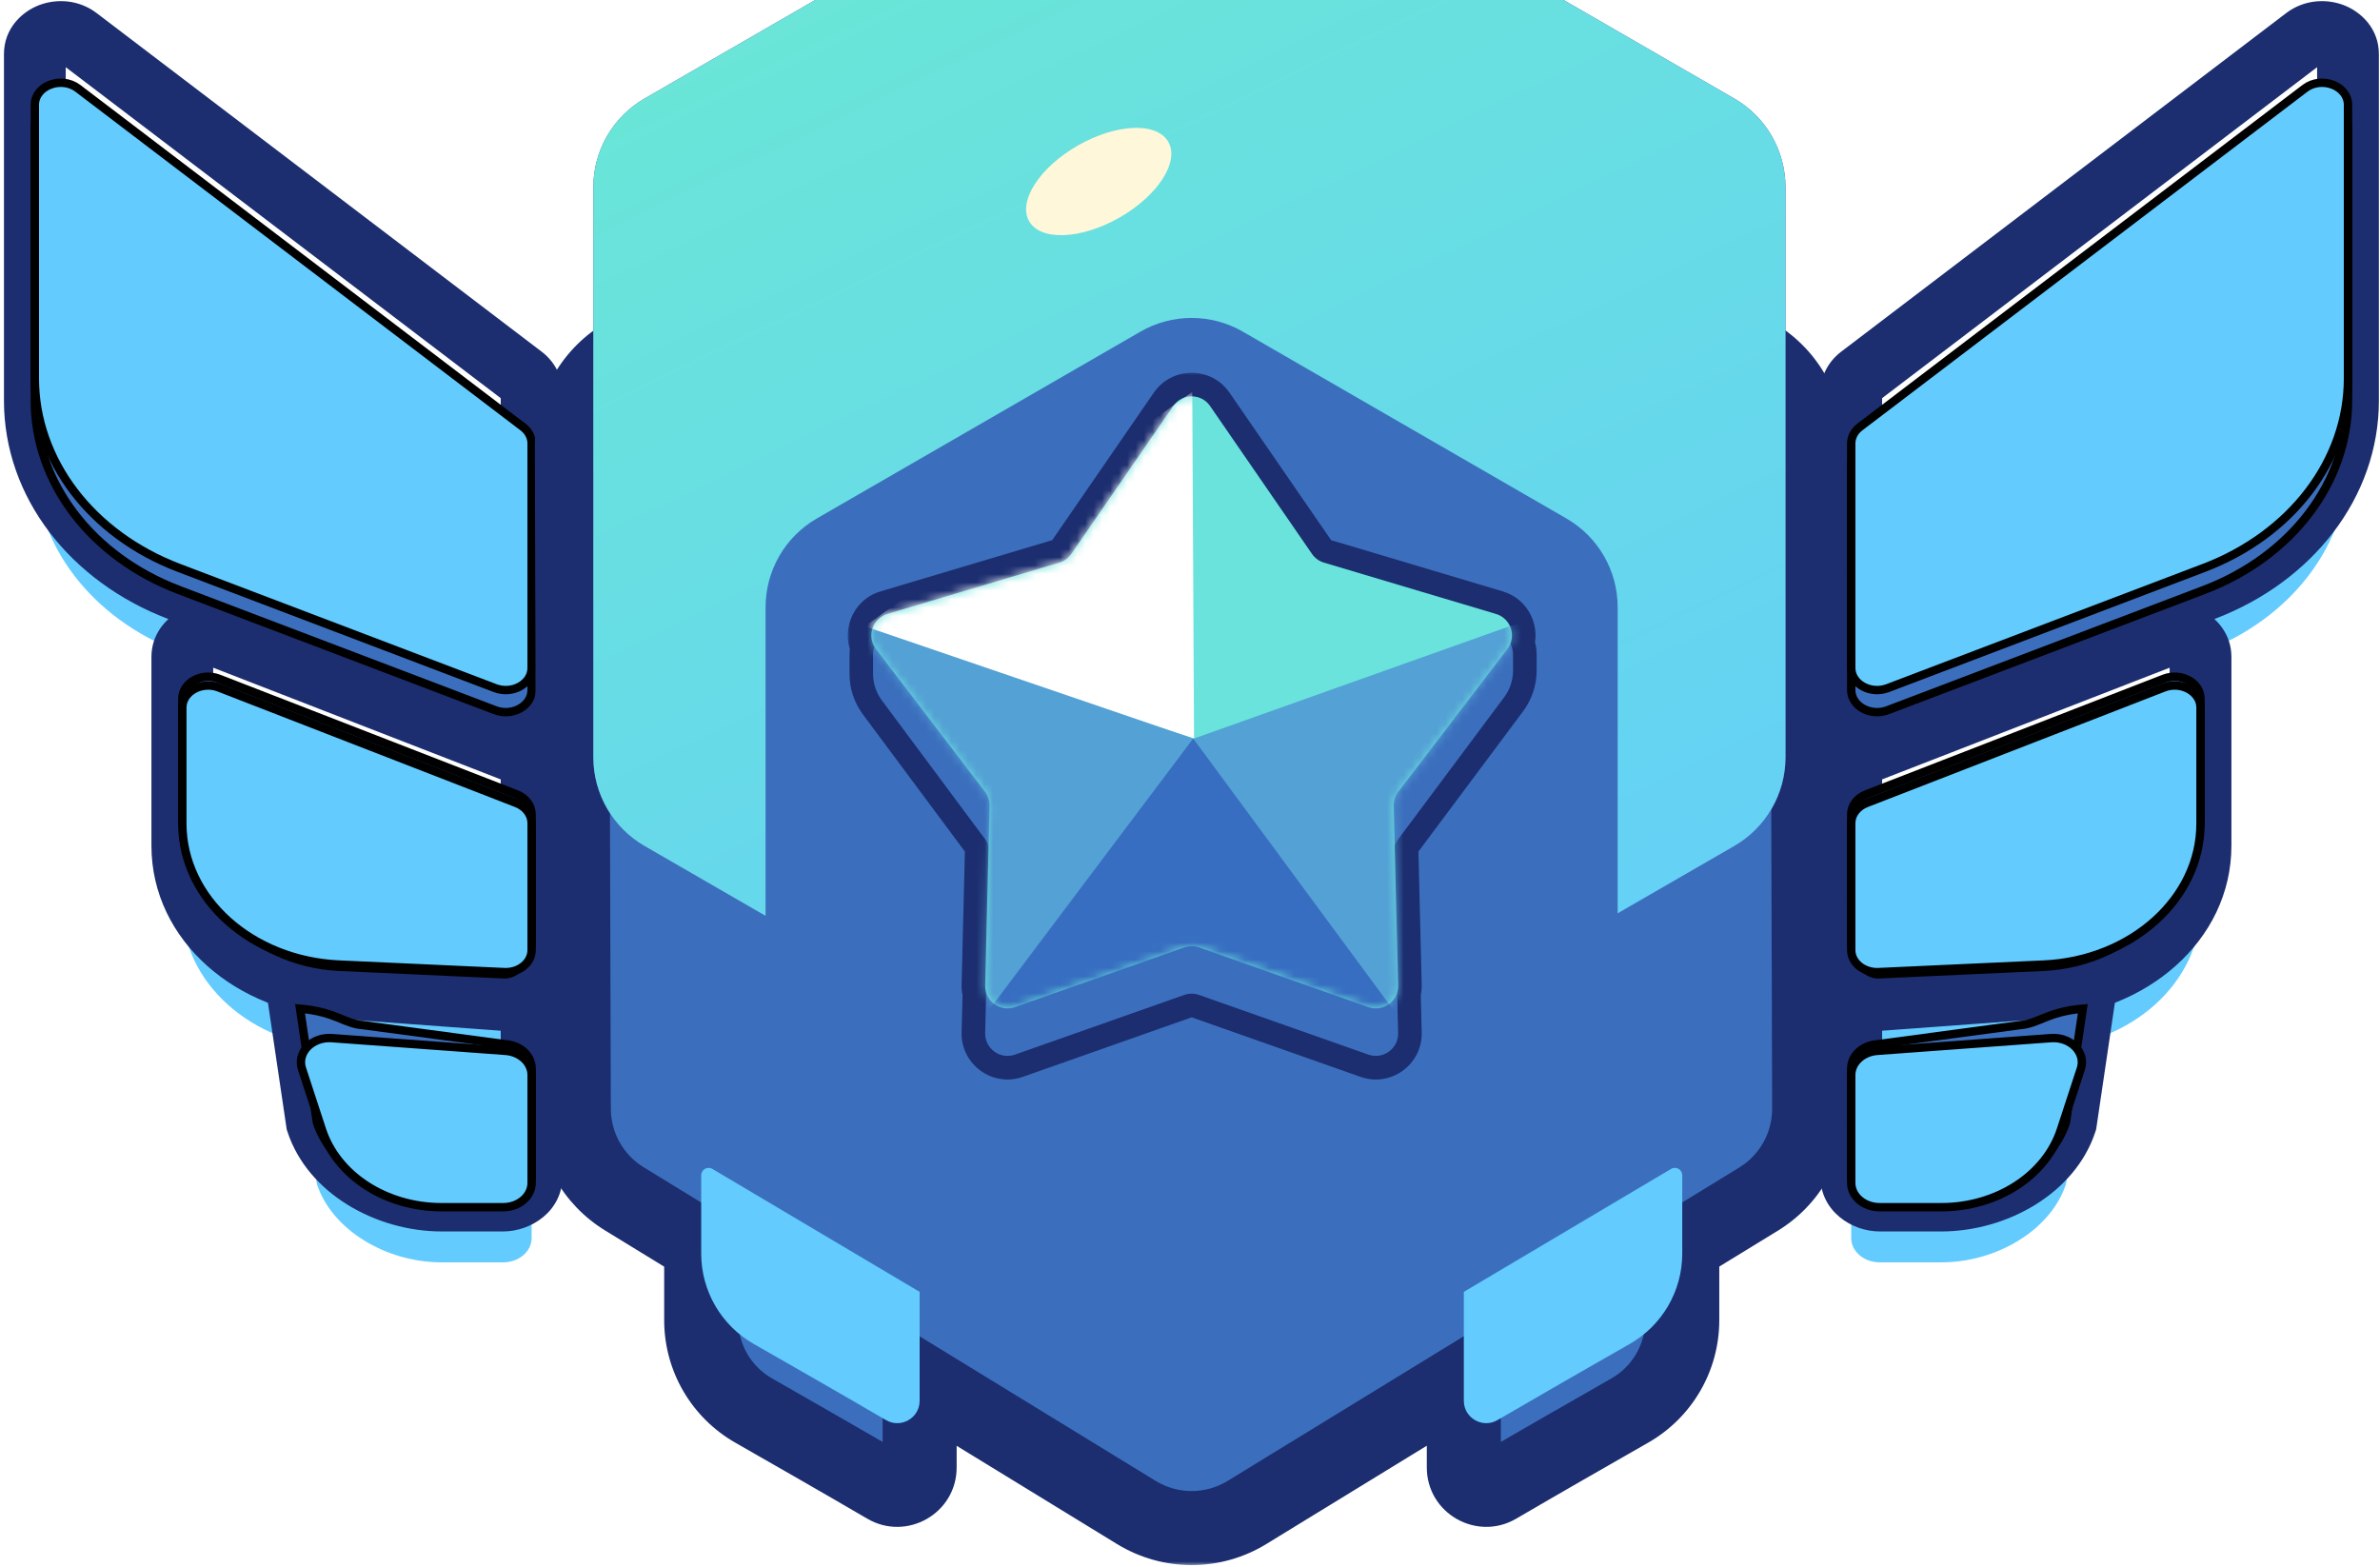 <svg width="284" height="187" viewBox="0 0 284 187" fill="none" xmlns="http://www.w3.org/2000/svg">
<g filter="url(#filter0_i_487_6598)">
<path fill-rule="evenodd" clip-rule="evenodd" d="M221.934 44.899L275.038 4.494C277.028 2.98 280.182 4.184 280.182 6.458V15.146V39.116V47.804C280.182 57.572 273.442 66.427 262.978 70.405L225.247 84.749C223.205 85.526 220.902 84.251 220.902 82.345V73.658V55.551V46.863C220.902 46.113 221.277 45.399 221.934 44.899ZM222.71 89.778L258.216 75.988C260.26 75.194 262.583 76.468 262.583 78.383V87.071V92.222V100.909C262.583 109.865 254.367 117.255 243.879 117.733L224.154 118.633C222.387 118.714 220.902 117.513 220.902 116.004V107.317V100.861V92.174C220.902 91.142 221.609 90.206 222.71 89.778Z" fill="#63CBFE"/>
</g>
<path d="M275.038 4.494L272.807 1.561L272.807 1.561L275.038 4.494ZM221.934 44.899L219.702 41.966L219.702 41.966L221.934 44.899ZM262.978 70.405L261.668 66.96L261.668 66.96L262.978 70.405ZM225.247 84.749L226.557 88.194L226.557 88.194L225.247 84.749ZM258.216 75.988L259.55 79.423L259.55 79.423L258.216 75.988ZM222.71 89.778L221.375 86.342L221.375 86.342L222.71 89.778ZM243.879 117.733L244.047 121.415L244.047 121.415L243.879 117.733ZM224.154 118.633L223.987 114.951L223.987 114.951L224.154 118.633ZM272.807 1.561L219.702 41.966L224.166 47.832L277.27 7.427L272.807 1.561ZM283.867 6.458C283.867 3.391 281.72 1.395 279.671 0.612C277.612 -0.174 274.952 -0.071 272.807 1.561L277.27 7.427C277.196 7.483 277.125 7.501 277.092 7.505C277.07 7.507 277.06 7.506 277.041 7.498C277.027 7.493 276.913 7.448 276.778 7.279C276.623 7.085 276.496 6.787 276.496 6.458H283.867ZM283.867 15.146V6.458H276.496V15.146H283.867ZM283.867 39.116V15.146H276.496V39.116H283.867ZM283.867 47.804V39.116H276.496V47.804H283.867ZM264.288 73.85C275.911 69.431 283.867 59.373 283.867 47.804H276.496C276.496 55.772 270.972 63.423 261.668 66.96L264.288 73.85ZM226.557 88.194L264.288 73.85L261.668 66.96L223.937 81.305L226.557 88.194ZM217.217 82.345C217.217 84.916 218.784 86.815 220.524 87.778C222.264 88.741 224.48 88.984 226.557 88.194L223.937 81.305C223.972 81.291 224.016 81.286 224.093 81.329C224.142 81.356 224.256 81.432 224.37 81.604C224.493 81.791 224.588 82.053 224.588 82.345H217.217ZM217.217 73.658V82.345H224.588V73.658H217.217ZM217.217 55.551V73.658H224.588V55.551H217.217ZM217.217 46.863V55.551H224.588V46.863H217.217ZM219.702 41.966C218.235 43.083 217.217 44.836 217.217 46.863H224.588C224.588 47.39 224.32 47.715 224.166 47.832L219.702 41.966ZM256.881 72.552L221.375 86.342L224.044 93.213L259.55 79.423L256.881 72.552ZM266.269 78.383C266.269 75.8 264.687 73.897 262.939 72.938C261.19 71.979 258.963 71.744 256.881 72.552L259.55 79.423C259.513 79.438 259.469 79.442 259.393 79.401C259.345 79.374 259.231 79.299 259.117 79.127C258.993 78.939 258.897 78.676 258.897 78.383H266.269ZM266.269 87.071V78.383H258.897V87.071H266.269ZM266.269 92.222V87.071H258.897V92.222H266.269ZM266.269 100.909V92.222H258.897V100.909H266.269ZM244.047 121.415C255.969 120.871 266.269 112.328 266.269 100.909H258.897C258.897 107.401 252.764 113.639 243.711 114.052L244.047 121.415ZM224.322 122.315L244.047 121.415L243.711 114.052L223.987 114.951L224.322 122.315ZM217.217 116.004C217.217 120.18 221.067 122.463 224.322 122.315L223.987 114.951C223.972 114.952 224.05 114.942 224.182 115.048C224.322 115.161 224.588 115.484 224.588 116.004H217.217ZM217.217 107.317V116.004H224.588V107.317H217.217ZM217.217 100.861V107.317H224.588V100.861H217.217ZM217.217 92.174V100.861H224.588V92.174H217.217ZM221.375 86.342C219.122 87.218 217.217 89.356 217.217 92.174H224.588C224.588 92.928 224.095 93.194 224.044 93.213L221.375 86.342Z" fill="#1C2E6F"/>
<g filter="url(#filter1_i_487_6598)">
<path fill-rule="evenodd" clip-rule="evenodd" d="M244.737 117.82L224.007 119.34C222.251 119.469 220.902 120.722 220.902 122.225V127.475C220.902 127.48 220.902 127.485 220.902 127.49V140.365C220.902 141.964 222.423 143.26 224.298 143.26H231.645C238.296 143.26 244.741 139.377 246.528 133.915L248.535 120.357C248.491 120.361 248.448 120.365 248.405 120.37C248.203 118.88 246.64 117.68 244.737 117.82Z" fill="#63CBFE"/>
</g>
<path d="M224.007 119.34L223.738 115.664L223.738 115.664L224.007 119.34ZM244.737 117.82L245.007 121.495L245.007 121.495L244.737 117.82ZM220.902 127.475L224.588 127.497L224.588 127.486V127.475H220.902ZM246.528 133.915L250.031 135.061L250.128 134.764L250.174 134.455L246.528 133.915ZM248.535 120.357L252.181 120.897L252.867 116.263L248.202 116.687L248.535 120.357ZM248.405 120.37L244.753 120.866L245.23 124.38L248.761 124.038L248.405 120.37ZM248.535 120.357L252.181 120.897L252.867 116.263L248.202 116.687L248.535 120.357ZM224.277 123.016L245.007 121.495L244.468 114.144L223.738 115.664L224.277 123.016ZM224.588 122.225C224.588 122.625 224.4 122.878 224.305 122.967C224.217 123.049 224.191 123.022 224.277 123.016L223.738 115.664C220.565 115.897 217.217 118.319 217.217 122.225H224.588ZM224.588 127.475V122.225H217.217V127.475H224.588ZM217.217 127.454C217.217 127.466 217.217 127.478 217.217 127.49H224.588C224.588 127.492 224.588 127.495 224.588 127.497L217.217 127.454ZM217.217 127.49V140.365H224.588V127.49H217.217ZM217.217 140.365C217.217 144.529 220.96 146.946 224.298 146.946V139.575C224.201 139.575 224.208 139.54 224.288 139.608C224.375 139.682 224.588 139.938 224.588 140.365H217.217ZM224.298 146.946H231.645V139.575H224.298V146.946ZM231.645 146.946C239.431 146.946 247.618 142.433 250.031 135.061L243.025 132.769C241.863 136.321 237.161 139.575 231.645 139.575V146.946ZM250.174 134.455L252.181 120.897L244.889 119.818L242.882 133.375L250.174 134.455ZM248.202 116.687C248.15 116.692 248.1 116.696 248.049 116.701L248.761 124.038C248.796 124.035 248.832 124.031 248.868 124.028L248.202 116.687ZM245.007 121.495C245.113 121.488 245.121 121.522 245.061 121.479C245.014 121.445 244.807 121.266 244.753 120.866L252.057 119.874C251.541 116.071 247.901 113.892 244.468 114.144L245.007 121.495ZM248.761 124.038C248.796 124.034 248.832 124.031 248.868 124.028L248.202 116.687C248.15 116.692 248.1 116.696 248.049 116.701L248.761 124.038ZM244.889 119.818L242.882 133.375L250.174 134.455L252.181 120.897L244.889 119.818Z" fill="#1C2E6F"/>
<path d="M275.038 13.179L221.934 53.585C221.277 54.084 220.902 54.799 220.902 55.549V82.343C220.902 84.25 223.205 85.524 225.247 84.748L262.978 70.403C273.442 66.425 280.182 57.57 280.182 47.802V15.143C280.182 12.87 277.028 11.665 275.038 13.179Z" fill="#3B6FBD"/>
<path d="M258.216 80.988L222.71 94.778C221.609 95.206 220.902 96.142 220.902 97.174V112.317C220.902 113.826 222.387 116.342 224.154 116.262L243.879 115.362C254.367 114.884 262.583 106.177 262.583 97.222V83.383C262.583 81.468 260.26 80.194 258.216 80.988Z" fill="#3B6FBD"/>
<path d="M240.971 122.333L224.007 124.607C222.251 124.735 220.902 125.989 220.902 127.492V140.366C220.902 141.965 222.423 143.262 224.298 143.262H231.645C238.296 143.262 244.741 139.379 246.528 133.916L248.535 120.359C244.187 120.754 243.332 122.16 240.971 122.333Z" fill="#3B6FBD"/>
<path d="M275.038 13.179L221.934 53.585C221.277 54.084 220.902 54.799 220.902 55.549V82.343C220.902 84.25 223.205 85.524 225.247 84.748L262.978 70.403C273.442 66.425 280.182 57.57 280.182 47.802V15.143C280.182 12.87 277.028 11.665 275.038 13.179Z" stroke="black"/>
<path d="M258.216 80.988L222.71 94.778C221.609 95.206 220.902 96.142 220.902 97.174V112.317C220.902 113.826 222.387 116.342 224.154 116.262L243.879 115.362C254.367 114.884 262.583 106.177 262.583 97.222V83.383C262.583 81.468 260.26 80.194 258.216 80.988Z" stroke="black"/>
<path d="M240.971 122.333L224.007 124.607C222.251 124.735 220.902 125.989 220.902 127.492V140.366C220.902 141.965 222.423 143.262 224.298 143.262H231.645C238.296 143.262 244.741 139.379 246.528 133.916L248.535 120.359C244.187 120.754 243.332 122.16 240.971 122.333Z" stroke="black"/>
<g filter="url(#filter2_i_487_6598)">
<path d="M275.038 4.492L221.934 44.897C221.277 45.397 220.902 46.111 220.902 46.861V73.656C220.902 75.562 223.205 76.836 225.247 76.06L262.978 61.715C273.442 57.737 280.182 48.883 280.182 39.114V6.456C280.182 4.182 277.028 2.978 275.038 4.492Z" fill="#63CBFE"/>
<path d="M258.216 75.986L222.71 89.776C221.609 90.204 220.902 91.14 220.902 92.172V107.315C220.902 108.824 222.387 110.024 224.154 109.944L243.879 109.044C254.367 108.566 262.583 101.175 262.583 92.22V78.381C262.583 76.466 260.26 75.192 258.216 75.986Z" fill="#63CBFE"/>
<path d="M244.737 117.821L224.007 119.341C222.251 119.47 220.902 120.723 220.902 122.226V135.101C220.902 136.7 222.423 137.997 224.298 137.997H231.645C238.296 137.997 244.132 134.219 245.919 128.757L248.3 121.484C248.937 119.538 247.099 117.648 244.737 117.821Z" fill="#63CBFE"/>
<path d="M275.038 4.492L221.934 44.897C221.277 45.397 220.902 46.111 220.902 46.861V73.656C220.902 75.562 223.205 76.836 225.247 76.06L262.978 61.715C273.442 57.737 280.182 48.883 280.182 39.114V6.456C280.182 4.182 277.028 2.978 275.038 4.492Z" stroke="black"/>
<path d="M258.216 75.986L222.71 89.776C221.609 90.204 220.902 91.14 220.902 92.172V107.315C220.902 108.824 222.387 110.024 224.154 109.944L243.879 109.044C254.367 108.566 262.583 101.175 262.583 92.22V78.381C262.583 76.466 260.26 75.192 258.216 75.986Z" stroke="black"/>
<path d="M244.737 117.821L224.007 119.341C222.251 119.47 220.902 120.723 220.902 122.226V135.101C220.902 136.7 222.423 137.997 224.298 137.997H231.645C238.296 137.997 244.132 134.219 245.919 128.757L248.3 121.484C248.937 119.538 247.099 117.648 244.737 117.821Z" stroke="black"/>
</g>
<g filter="url(#filter3_i_487_6598)">
<path fill-rule="evenodd" clip-rule="evenodd" d="M62.405 44.899L9.3 4.494C7.311 2.98 4.157 4.184 4.157 6.458V15.146V39.116V47.804C4.157 57.572 10.897 66.427 21.361 70.405L59.092 84.749C61.134 85.526 63.437 84.251 63.437 82.345V73.658V55.551V46.863C63.437 46.113 63.061 45.399 62.405 44.899ZM61.629 89.778L26.123 75.988C24.079 75.194 21.756 76.468 21.756 78.383V87.071V92.222V100.909C21.756 109.865 29.972 117.255 40.46 117.733L60.184 118.633C61.952 118.714 63.437 117.513 63.437 116.004V107.317V100.861V92.174C63.437 91.142 62.73 90.206 61.629 89.778Z" fill="#63CBFE"/>
</g>
<path d="M9.3 4.494L11.532 1.561L11.532 1.561L9.3 4.494ZM62.405 44.899L64.637 41.966L64.637 41.966L62.405 44.899ZM21.361 70.405L22.67 66.96L22.67 66.96L21.361 70.405ZM59.092 84.749L57.782 88.194L57.782 88.194L59.092 84.749ZM26.123 75.988L24.789 79.423L24.789 79.423L26.123 75.988ZM61.629 89.778L62.964 86.342L62.964 86.342L61.629 89.778ZM40.46 117.733L40.292 121.415L40.292 121.415L40.46 117.733ZM60.184 118.633L60.352 114.951L60.352 114.951L60.184 118.633ZM11.532 1.561L64.637 41.966L60.173 47.832L7.069 7.427L11.532 1.561ZM0.472 6.458C0.472 3.391 2.619 1.395 4.668 0.612C6.727 -0.174 9.387 -0.071 11.532 1.561L7.069 7.427C7.142 7.483 7.214 7.501 7.247 7.505C7.269 7.507 7.279 7.506 7.298 7.498C7.312 7.493 7.426 7.448 7.561 7.279C7.716 7.085 7.843 6.787 7.843 6.458H0.472ZM0.472 15.146V6.458H7.843V15.146H0.472ZM0.472 39.116V15.146H7.843V39.116H0.472ZM0.472 47.804V39.116H7.843V47.804H0.472ZM20.051 73.85C8.427 69.431 0.472 59.373 0.472 47.804H7.843C7.843 55.772 13.367 63.423 22.67 66.96L20.051 73.85ZM57.782 88.194L20.051 73.85L22.67 66.96L60.402 81.305L57.782 88.194ZM67.122 82.345C67.122 84.916 65.555 86.815 63.815 87.778C62.075 88.741 59.859 88.984 57.782 88.194L60.402 81.305C60.367 81.291 60.323 81.286 60.246 81.329C60.197 81.356 60.083 81.432 59.969 81.604C59.846 81.791 59.751 82.053 59.751 82.345H67.122ZM67.122 73.658V82.345H59.751V73.658H67.122ZM67.122 55.551V73.658H59.751V55.551H67.122ZM67.122 46.863V55.551H59.751V46.863H67.122ZM64.637 41.966C66.104 43.083 67.122 44.836 67.122 46.863H59.751C59.751 47.39 60.019 47.715 60.173 47.832L64.637 41.966ZM27.457 72.552L62.964 86.342L60.295 93.213L24.789 79.423L27.457 72.552ZM18.07 78.383C18.07 75.8 19.652 73.897 21.4 72.938C23.149 71.979 25.376 71.744 27.457 72.552L24.789 79.423C24.826 79.438 24.87 79.442 24.945 79.401C24.993 79.374 25.108 79.299 25.222 79.127C25.346 78.939 25.441 78.676 25.441 78.383H18.07ZM18.07 87.071V78.383H25.441V87.071H18.07ZM18.07 92.222V87.071H25.441V92.222H18.07ZM18.07 100.909V92.222H25.441V100.909H18.07ZM40.292 121.415C28.37 120.871 18.07 112.328 18.07 100.909H25.441C25.441 107.401 31.575 113.639 40.628 114.052L40.292 121.415ZM60.017 122.315L40.292 121.415L40.628 114.052L60.352 114.951L60.017 122.315ZM67.122 116.004C67.122 120.18 63.272 122.463 60.017 122.315L60.352 114.951C60.367 114.952 60.289 114.942 60.157 115.048C60.017 115.161 59.751 115.484 59.751 116.004H67.122ZM67.122 107.317V116.004H59.751V107.317H67.122ZM67.122 100.861V107.317H59.751V100.861H67.122ZM67.122 92.174V100.861H59.751V92.174H67.122ZM62.964 86.342C65.217 87.218 67.122 89.356 67.122 92.174H59.751C59.751 92.928 60.244 93.194 60.295 93.213L62.964 86.342Z" fill="#1C2E6F"/>
<g filter="url(#filter4_i_487_6598)">
<path fill-rule="evenodd" clip-rule="evenodd" d="M39.602 117.82L60.332 119.34C62.088 119.469 63.437 120.722 63.437 122.225V127.473C63.437 127.479 63.437 127.485 63.437 127.49V140.365C63.437 141.964 61.916 143.26 60.041 143.26H52.694C46.043 143.26 39.598 139.377 37.811 133.915L35.804 120.357C35.848 120.361 35.891 120.365 35.934 120.37C36.136 118.88 37.699 117.68 39.602 117.82Z" fill="#63CBFE"/>
</g>
<path d="M60.332 119.34L60.601 115.664L60.601 115.664L60.332 119.34ZM39.602 117.82L39.332 121.495L39.332 121.495L39.602 117.82ZM63.437 127.473L59.751 127.498L59.751 127.486V127.473H63.437ZM37.811 133.915L34.308 135.061L34.211 134.764L34.165 134.455L37.811 133.915ZM35.804 120.357L32.158 120.897L31.472 116.263L36.137 116.687L35.804 120.357ZM35.934 120.37L39.586 120.866L39.109 124.38L35.578 124.038L35.934 120.37ZM35.804 120.357L32.158 120.897L31.472 116.263L36.137 116.687L35.804 120.357ZM60.062 123.016L39.332 121.495L39.871 114.144L60.601 115.664L60.062 123.016ZM59.751 122.225C59.751 122.625 59.938 122.878 60.034 122.967C60.122 123.049 60.148 123.022 60.062 123.016L60.601 115.664C63.774 115.897 67.122 118.319 67.122 122.225H59.751ZM59.751 127.473V122.225H67.122V127.473H59.751ZM67.122 127.449C67.122 127.463 67.122 127.476 67.122 127.49H59.751C59.751 127.493 59.751 127.495 59.751 127.498L67.122 127.449ZM67.122 127.49V140.365H59.751V127.49H67.122ZM67.122 140.365C67.122 144.529 63.379 146.946 60.041 146.946V139.575C60.138 139.575 60.13 139.54 60.051 139.608C59.963 139.682 59.751 139.938 59.751 140.365H67.122ZM60.041 146.946H52.694V139.575H60.041V146.946ZM52.694 146.946C44.908 146.946 36.721 142.433 34.308 135.061L41.313 132.769C42.476 136.321 47.178 139.575 52.694 139.575V146.946ZM34.165 134.455L32.158 120.897L39.45 119.818L41.457 133.375L34.165 134.455ZM36.137 116.687C36.188 116.692 36.239 116.696 36.29 116.701L35.578 124.038C35.543 124.035 35.507 124.031 35.471 124.028L36.137 116.687ZM39.332 121.495C39.226 121.488 39.218 121.522 39.278 121.479C39.324 121.445 39.532 121.266 39.586 120.866L32.282 119.874C32.798 116.071 36.438 113.892 39.871 114.144L39.332 121.495ZM35.578 124.038C35.542 124.034 35.507 124.031 35.47 124.028L36.137 116.687C36.188 116.692 36.239 116.696 36.29 116.701L35.578 124.038ZM39.45 119.818L41.456 133.375L34.165 134.455L32.158 120.897L39.45 119.818Z" fill="#1C2E6F"/>
<path d="M9.3 13.179L62.405 53.585C63.061 54.084 63.437 54.799 63.437 55.549V82.343C63.437 84.25 61.134 85.524 59.092 84.748L21.361 70.403C10.897 66.425 4.157 57.57 4.157 47.802V15.143C4.157 12.87 7.311 11.665 9.3 13.179Z" fill="#3B6FBD"/>
<path d="M26.123 80.988L61.629 94.778C62.73 95.206 63.437 96.142 63.437 97.174V112.317C63.437 113.826 61.952 116.342 60.184 116.262L40.46 115.362C29.972 114.884 21.756 106.177 21.756 97.222V83.383C21.756 81.468 24.079 80.194 26.123 80.988Z" fill="#3B6FBD"/>
<path d="M43.368 122.333L60.332 124.607C62.088 124.735 63.437 125.989 63.437 127.492V140.366C63.437 141.965 61.916 143.262 60.041 143.262H52.694C46.043 143.262 39.598 139.379 37.811 133.916L35.804 120.359C40.151 120.754 41.007 122.16 43.368 122.333Z" fill="#3B6FBD"/>
<path d="M9.3 13.179L62.405 53.585C63.061 54.084 63.437 54.799 63.437 55.549V82.343C63.437 84.25 61.134 85.524 59.092 84.748L21.361 70.403C10.897 66.425 4.157 57.57 4.157 47.802V15.143C4.157 12.87 7.311 11.665 9.3 13.179Z" stroke="black"/>
<path d="M26.123 80.988L61.629 94.778C62.73 95.206 63.437 96.142 63.437 97.174V112.317C63.437 113.826 61.952 116.342 60.184 116.262L40.46 115.362C29.972 114.884 21.756 106.177 21.756 97.222V83.383C21.756 81.468 24.079 80.194 26.123 80.988Z" stroke="black"/>
<path d="M43.368 122.333L60.332 124.607C62.088 124.735 63.437 125.989 63.437 127.492V140.366C63.437 141.965 61.916 143.262 60.041 143.262H52.694C46.043 143.262 39.598 139.379 37.811 133.916L35.804 120.359C40.151 120.754 41.007 122.16 43.368 122.333Z" stroke="black"/>
<g filter="url(#filter5_i_487_6598)">
<path d="M9.3 4.492L62.405 44.897C63.061 45.397 63.437 46.111 63.437 46.861V73.656C63.437 75.562 61.134 76.836 59.092 76.06L21.361 61.715C10.897 57.737 4.157 48.883 4.157 39.114V6.456C4.157 4.182 7.311 2.978 9.3 4.492Z" fill="#63CBFE"/>
<path d="M26.123 75.986L61.629 89.776C62.73 90.204 63.437 91.14 63.437 92.172V107.315C63.437 108.824 61.952 110.024 60.184 109.944L40.46 109.044C29.972 108.566 21.756 101.175 21.756 92.22V78.381C21.756 76.466 24.079 75.192 26.123 75.986Z" fill="#63CBFE"/>
<path d="M39.602 117.821L60.332 119.341C62.088 119.47 63.437 120.723 63.437 122.226V135.101C63.437 136.7 61.916 137.997 60.041 137.997H52.694C46.043 137.997 40.207 134.219 38.419 128.757L36.039 121.484C35.402 119.538 37.24 117.648 39.602 117.821Z" fill="#63CBFE"/>
<path d="M9.3 4.492L62.405 44.897C63.061 45.397 63.437 46.111 63.437 46.861V73.656C63.437 75.562 61.134 76.836 59.092 76.06L21.361 61.715C10.897 57.737 4.157 48.883 4.157 39.114V6.456C4.157 4.182 7.311 2.978 9.3 4.492Z" stroke="black"/>
<path d="M26.123 75.986L61.629 89.776C62.73 90.204 63.437 91.14 63.437 92.172V107.315C63.437 108.824 61.952 110.024 60.184 109.944L40.46 109.044C29.972 108.566 21.756 101.175 21.756 92.22V78.381C21.756 76.466 24.079 75.192 26.123 75.986Z" stroke="black"/>
<path d="M39.602 117.821L60.332 119.341C62.088 119.47 63.437 120.723 63.437 122.226V135.101C63.437 136.7 61.916 137.997 60.041 137.997H52.694C46.043 137.997 40.207 134.219 38.419 128.757L36.039 121.484C35.402 119.538 37.24 117.648 39.602 117.821Z" stroke="black"/>
</g>
<mask id="path-13-outside-1_487_6598" maskUnits="userSpaceOnUse" x="63.241" y="0.832" width="158" height="186" fill="black">
<rect fill="white" x="63.241" y="0.832" width="158" height="186"/>
<path fill-rule="evenodd" clip-rule="evenodd" d="M135.943 7.476C139.821 5.277 144.571 5.285 148.442 7.496L209.284 42.246C213.211 44.489 215.64 48.659 215.653 53.182L215.884 132.271C215.896 136.681 213.609 140.779 209.848 143.083L200.739 148.662V157.547C200.739 162.001 198.348 166.109 194.478 168.316C189.914 170.921 183.68 174.492 178.693 177.407C176.916 178.444 174.676 177.164 174.676 175.107V164.627L148.798 180.478C144.748 182.959 139.648 182.959 135.598 180.478L109.737 164.638V175.107C109.737 177.164 107.497 178.444 105.721 177.407C100.733 174.492 94.5 170.921 89.935 168.316C86.066 166.109 83.674 162.001 83.674 157.547V148.673L74.507 143.058C70.769 140.768 68.484 136.703 68.471 132.319L68.241 53.258C68.228 48.695 70.675 44.479 74.645 42.229L135.943 7.476Z"/>
</mask>
<path fill-rule="evenodd" clip-rule="evenodd" d="M135.943 7.476C139.821 5.277 144.571 5.285 148.442 7.496L209.284 42.246C213.211 44.489 215.64 48.659 215.653 53.182L215.884 132.271C215.896 136.681 213.609 140.779 209.848 143.083L200.739 148.662V157.547C200.739 162.001 198.348 166.109 194.478 168.316C189.914 170.921 183.68 174.492 178.693 177.407C176.916 178.444 174.676 177.164 174.676 175.107V164.627L148.798 180.478C144.748 182.959 139.648 182.959 135.598 180.478L109.737 164.638V175.107C109.737 177.164 107.497 178.444 105.721 177.407C100.733 174.492 94.5 170.921 89.935 168.316C86.066 166.109 83.674 162.001 83.674 157.547V148.673L74.507 143.058C70.769 140.768 68.484 136.703 68.471 132.319L68.241 53.258C68.228 48.695 70.675 44.479 74.645 42.229L135.943 7.476Z" fill="#3B6FBD"/>
<path d="M148.442 7.496L146.251 11.332L146.251 11.332L148.442 7.496ZM135.943 7.476L138.122 11.319L138.122 11.319L135.943 7.476ZM209.284 42.246L211.475 38.41L211.475 38.41L209.284 42.246ZM215.653 53.182L220.07 53.169L220.07 53.169L215.653 53.182ZM215.884 132.271L220.301 132.258L220.301 132.258L215.884 132.271ZM209.848 143.083L212.155 146.85L212.155 146.85L209.848 143.083ZM200.739 148.662L198.432 144.895L196.322 146.188V148.662H200.739ZM194.478 168.316L196.667 172.153L196.667 172.153L194.478 168.316ZM178.693 177.407L180.921 181.221L180.921 181.221L178.693 177.407ZM174.676 164.627H179.093V156.741L172.368 160.86L174.676 164.627ZM148.798 180.478L146.491 176.711L146.491 176.711L148.798 180.478ZM135.598 180.478L137.905 176.711L137.905 176.711L135.598 180.478ZM109.737 164.638L112.045 160.871L105.32 156.751V164.638H109.737ZM105.721 177.407L103.492 181.221L103.492 181.221L105.721 177.407ZM89.935 168.316L87.746 172.153L87.746 172.153L89.935 168.316ZM83.674 148.673H88.091V146.198L85.981 144.906L83.674 148.673ZM74.507 143.058L72.2 146.825L72.2 146.825L74.507 143.058ZM68.471 132.319L64.054 132.332L68.471 132.319ZM68.241 53.258L72.658 53.245L68.241 53.258ZM74.645 42.229L72.466 38.386L72.466 38.386L74.645 42.229ZM150.633 3.66C145.408 0.676 138.998 0.665 133.764 3.633L138.122 11.319C140.644 9.889 143.733 9.894 146.251 11.332L150.633 3.66ZM211.475 38.41L150.633 3.66L146.251 11.332L207.093 46.082L211.475 38.41ZM220.07 53.169C220.053 47.066 216.774 41.437 211.475 38.41L207.093 46.082C209.647 47.541 211.227 50.253 211.235 53.194L220.07 53.169ZM220.301 132.258L220.07 53.169L211.235 53.194L211.466 132.284L220.301 132.258ZM212.155 146.85C217.231 143.741 220.318 138.21 220.301 132.258L211.466 132.284C211.474 135.152 209.986 137.818 207.54 139.316L212.155 146.85ZM203.047 152.429L212.155 146.85L207.54 139.316L198.432 144.895L203.047 152.429ZM196.322 148.662V157.547H205.157V148.662H196.322ZM196.322 157.547C196.322 160.411 194.784 163.056 192.289 164.479L196.667 172.153C201.911 169.162 205.157 163.592 205.157 157.547H196.322ZM192.289 164.479C187.722 167.085 181.472 170.666 176.464 173.592L180.921 181.221C185.888 178.318 192.105 174.756 196.667 172.153L192.289 164.479ZM176.464 173.592C177.619 172.917 179.093 173.737 179.093 175.107H170.258C170.258 180.591 176.214 183.971 180.921 181.221L176.464 173.592ZM179.093 175.107V164.627H170.258V175.107H179.093ZM151.106 184.245L176.983 168.394L172.368 160.86L146.491 176.711L151.106 184.245ZM133.29 184.245C138.757 187.594 145.639 187.594 151.106 184.245L146.491 176.711C143.857 178.325 140.54 178.325 137.905 176.711L133.29 184.245ZM107.43 168.405L133.29 184.245L137.905 176.711L112.045 160.871L107.43 168.405ZM114.155 175.107V164.638H105.32V175.107H114.155ZM103.492 181.221C108.199 183.971 114.155 180.591 114.155 175.107H105.32C105.32 173.737 106.794 172.917 107.949 173.592L103.492 181.221ZM87.746 172.153C92.308 174.756 98.525 178.318 103.492 181.221L107.949 173.592C102.941 170.666 96.691 167.085 92.124 164.479L87.746 172.153ZM79.256 157.547C79.256 163.592 82.502 169.162 87.746 172.153L92.124 164.479C89.629 163.056 88.091 160.411 88.091 157.547H79.256ZM79.256 148.673V157.547H88.091V148.673H79.256ZM72.2 146.825L81.366 152.44L85.981 144.906L76.815 139.291L72.2 146.825ZM64.054 132.332C64.071 138.249 67.154 143.734 72.2 146.825L76.815 139.291C74.383 137.801 72.897 135.158 72.889 132.306L64.054 132.332ZM63.823 53.271L64.054 132.332L72.889 132.306L72.658 53.245L63.823 53.271ZM72.466 38.386C67.109 41.423 63.805 47.112 63.823 53.271L72.658 53.245C72.65 50.277 74.242 47.535 76.823 46.072L72.466 38.386ZM133.764 3.633L72.466 38.386L76.823 46.072L138.122 11.319L133.764 3.633Z" fill="#1C2E6F" mask="url(#path-13-outside-1_487_6598)"/>
<path d="M109.737 167.156V154.153L85.008 139.483C84.419 139.134 83.674 139.558 83.674 140.243V149.596C83.674 154.05 86.065 158.158 89.935 160.365C94.499 162.97 100.733 166.541 105.72 169.455C107.497 170.493 109.737 169.213 109.737 167.156Z" fill="#63CBFE"/>
<path d="M174.676 167.156V154.153L199.405 139.483C199.994 139.134 200.739 139.558 200.739 140.243V149.596C200.739 154.05 198.348 158.158 194.478 160.365C189.913 162.97 183.68 166.541 178.692 169.455C176.916 170.493 174.676 169.213 174.676 167.156Z" fill="#63CBFE"/>
<g filter="url(#filter6_ii_487_6598)">
<path d="M135.814 7.461C139.599 5.276 144.262 5.276 148.047 7.461L206.945 41.466C210.73 43.651 213.061 47.689 213.061 52.06V120.07C213.061 124.44 210.73 128.478 206.945 130.663L148.047 164.668C144.262 166.854 139.599 166.854 135.814 164.668L76.916 130.663C73.131 128.478 70.799 124.44 70.799 120.07V52.06C70.799 47.689 73.131 43.651 76.916 41.466L135.814 7.461Z" fill="#4E47A1"/>
<path d="M135.814 7.461C139.599 5.276 144.262 5.276 148.047 7.461L206.945 41.466C210.73 43.651 213.061 47.689 213.061 52.06V120.07C213.061 124.44 210.73 128.478 206.945 130.663L148.047 164.668C144.262 166.854 139.599 166.854 135.814 164.668L76.916 130.663C73.131 128.478 70.799 124.44 70.799 120.07V52.06C70.799 47.689 73.131 43.651 76.916 41.466L135.814 7.461Z" fill="url(#paint0_linear_487_6598)"/>
</g>
<g filter="url(#filter7_i_487_6598)">
<path d="M136.077 34.313C139.862 32.127 144.525 32.127 148.31 34.313L186.917 56.603C190.702 58.788 193.034 62.826 193.034 67.197V111.777C193.034 116.147 190.702 120.186 186.917 122.371L148.31 144.661C144.525 146.846 139.862 146.846 136.077 144.661L97.469 122.371C93.684 120.186 91.353 116.147 91.353 111.777V67.197C91.353 62.826 93.684 58.788 97.469 56.603L136.077 34.313Z" fill="#3B6FBD"/>
</g>
<ellipse cx="131.107" cy="21.661" rx="9.559" ry="4.965" transform="rotate(-29.659 131.107 21.661)" fill="#FFF7D9"/>
<mask id="path-20-outside-2_487_6598" maskUnits="userSpaceOnUse" x="100.975" y="44.294" width="83" height="85" fill="black">
<rect fill="white" x="100.975" y="44.294" width="83" height="85"/>
<path fill-rule="evenodd" clip-rule="evenodd" d="M144.395 48.448C143.334 46.909 141.061 46.909 140.001 48.448L134.753 56.064L127.842 66.094C127.497 66.595 126.991 66.963 126.408 67.137L114.744 70.617L105.882 73.262C104.199 73.764 103.478 75.705 104.343 77.168C104.238 77.455 104.18 77.765 104.18 78.09V80.399C104.18 81.546 104.55 82.663 105.234 83.584L117.558 100.152C117.74 100.397 117.877 100.669 117.966 100.957L117.786 108.341L117.559 117.594C117.552 117.897 117.594 118.185 117.677 118.454L117.559 123.264C117.514 125.132 119.352 126.467 121.114 125.846L129.831 122.772L141.311 118.725C141.885 118.522 142.511 118.522 143.085 118.725L154.564 122.772L163.282 125.846C165.044 126.467 166.882 125.132 166.836 123.264L166.719 118.453C166.802 118.185 166.844 117.897 166.836 117.594L166.61 108.341L166.429 100.96C166.519 100.67 166.657 100.397 166.84 100.151L179.49 83.197C180.178 82.275 180.549 81.156 180.549 80.006V78.08C180.549 77.619 180.433 77.187 180.229 76.811C180.797 75.405 180.063 73.724 178.514 73.262L169.652 70.617L157.988 67.137C157.405 66.963 156.899 66.595 156.554 66.094L149.642 56.064L144.395 48.448Z"/>
</mask>
<path fill-rule="evenodd" clip-rule="evenodd" d="M144.395 48.448C143.334 46.909 141.061 46.909 140.001 48.448L134.753 56.064L127.842 66.094C127.497 66.595 126.991 66.963 126.408 67.137L114.744 70.617L105.882 73.262C104.199 73.764 103.478 75.705 104.343 77.168C104.238 77.455 104.18 77.765 104.18 78.09V80.399C104.18 81.546 104.55 82.663 105.234 83.584L117.558 100.152C117.74 100.397 117.877 100.669 117.966 100.957L117.786 108.341L117.559 117.594C117.552 117.897 117.594 118.185 117.677 118.454L117.559 123.264C117.514 125.132 119.352 126.467 121.114 125.846L129.831 122.772L141.311 118.725C141.885 118.522 142.511 118.522 143.085 118.725L154.564 122.772L163.282 125.846C165.044 126.467 166.882 125.132 166.836 123.264L166.719 118.453C166.802 118.185 166.844 117.897 166.836 117.594L166.61 108.341L166.429 100.96C166.519 100.67 166.657 100.397 166.84 100.151L179.49 83.197C180.178 82.275 180.549 81.156 180.549 80.006V78.08C180.549 77.619 180.433 77.187 180.229 76.811C180.797 75.405 180.063 73.724 178.514 73.262L169.652 70.617L157.988 67.137C157.405 66.963 156.899 66.595 156.554 66.094L149.642 56.064L144.395 48.448Z" fill="#69E3DC"/>
<path d="M140.001 48.448L142.318 50.044L142.318 50.044L140.001 48.448ZM144.395 48.448L142.078 50.044L142.078 50.044L144.395 48.448ZM134.753 56.064L137.07 57.66L137.07 57.66L134.753 56.064ZM127.842 66.094L125.525 64.498L125.525 64.498L127.842 66.094ZM126.408 67.137L127.212 69.833L127.212 69.833L126.408 67.137ZM114.744 70.617L113.939 67.921L113.939 67.921L114.744 70.617ZM105.882 73.262L106.686 75.958L106.686 75.958L105.882 73.262ZM104.343 77.168L106.984 78.14L107.445 76.886L106.765 75.737L104.343 77.168ZM105.234 83.584L102.977 85.263L102.977 85.263L105.234 83.584ZM117.558 100.152L115.3 101.831L115.3 101.831L117.558 100.152ZM117.966 100.957L120.779 101.026L120.79 100.567L120.654 100.127L117.966 100.957ZM117.786 108.341L114.973 108.272L114.973 108.272L117.786 108.341ZM117.559 117.594L114.747 117.526L114.747 117.526L117.559 117.594ZM117.677 118.454L120.49 118.522L120.501 118.062L120.365 117.622L117.677 118.454ZM117.559 123.264L114.747 123.196L114.747 123.196L117.559 123.264ZM121.114 125.846L122.049 128.499L122.049 128.499L121.114 125.846ZM129.831 122.772L128.896 120.119L128.896 120.119L129.831 122.772ZM141.311 118.725L142.246 121.378L142.246 121.378L141.311 118.725ZM143.085 118.725L142.149 121.378L142.149 121.378L143.085 118.725ZM154.564 122.772L153.629 125.425L153.629 125.425L154.564 122.772ZM163.282 125.846L164.217 123.192L164.217 123.192L163.282 125.846ZM166.836 123.264L164.024 123.333L164.024 123.333L166.836 123.264ZM166.719 118.453L164.031 117.622L163.895 118.062L163.906 118.522L166.719 118.453ZM166.836 117.594L169.649 117.526L169.649 117.526L166.836 117.594ZM166.61 108.341L169.422 108.272L169.422 108.272L166.61 108.341ZM166.429 100.96L163.741 100.13L163.606 100.569L163.617 101.028L166.429 100.96ZM166.84 100.151L169.095 101.833L169.095 101.833L166.84 100.151ZM179.49 83.197L181.745 84.88L181.745 84.88L179.49 83.197ZM180.229 76.811L177.62 75.758L177.124 76.986L177.755 78.151L180.229 76.811ZM178.514 73.262L179.318 70.566L179.318 70.566L178.514 73.262ZM169.652 70.617L168.847 73.313L168.847 73.313L169.652 70.617ZM157.988 67.137L157.183 69.833L157.183 69.833L157.988 67.137ZM156.554 66.094L154.237 67.69L154.237 67.69L156.554 66.094ZM149.642 56.064L147.326 57.66L147.326 57.66L149.642 56.064ZM142.318 50.044C142.311 50.053 142.291 50.075 142.26 50.091C142.233 50.104 142.212 50.107 142.198 50.107C142.183 50.107 142.162 50.104 142.136 50.091C142.105 50.075 142.084 50.053 142.078 50.044L146.711 46.852C144.533 43.69 139.863 43.69 137.684 46.852L142.318 50.044ZM137.07 57.66L142.318 50.044L137.684 46.852L132.436 54.468L137.07 57.66ZM130.159 67.69L137.07 57.66L132.436 54.468L125.525 64.498L130.159 67.69ZM127.212 69.833C128.41 69.475 129.449 68.72 130.159 67.69L125.525 64.498C125.544 64.47 125.572 64.45 125.603 64.441L127.212 69.833ZM115.548 73.313L127.212 69.833L125.603 64.441L113.939 67.921L115.548 73.313ZM106.686 75.958L115.548 73.313L113.939 67.921L105.077 70.566L106.686 75.958ZM106.765 75.737C106.777 75.757 106.786 75.786 106.788 75.814C106.79 75.838 106.786 75.856 106.781 75.869C106.776 75.882 106.766 75.901 106.745 75.921C106.72 75.944 106.695 75.955 106.686 75.958L105.077 70.566C101.614 71.599 100.14 75.587 101.921 78.6L106.765 75.737ZM106.993 78.09C106.993 78.095 106.993 78.102 106.991 78.111C106.99 78.121 106.987 78.13 106.984 78.14L101.703 76.197C101.484 76.791 101.366 77.429 101.366 78.09H106.993ZM106.993 80.399V78.09H101.366V80.399H106.993ZM107.492 81.904C107.168 81.469 106.993 80.941 106.993 80.399H101.366C101.366 82.151 101.931 83.857 102.977 85.263L107.492 81.904ZM119.815 98.472L107.492 81.904L102.977 85.263L115.3 101.831L119.815 98.472ZM120.654 100.127C120.472 99.536 120.189 98.976 119.815 98.472L115.3 101.831C115.29 101.817 115.283 101.802 115.278 101.787L120.654 100.127ZM120.598 108.41L120.779 101.026L115.154 100.888L114.973 108.272L120.598 108.41ZM120.372 117.663L120.598 108.41L114.973 108.272L114.747 117.526L120.372 117.663ZM120.365 117.622C120.368 117.632 120.37 117.641 120.371 117.649C120.372 117.657 120.372 117.662 120.372 117.663L114.747 117.526C114.732 118.135 114.817 118.727 114.989 119.285L120.365 117.622ZM120.372 123.333L120.49 118.522L114.864 118.385L114.747 123.196L120.372 123.333ZM120.178 123.192C120.188 123.189 120.218 123.183 120.252 123.189C120.281 123.193 120.3 123.203 120.312 123.212C120.324 123.22 120.339 123.235 120.352 123.261C120.368 123.293 120.372 123.322 120.372 123.333L114.747 123.196C114.653 127.032 118.43 129.775 122.049 128.499L120.178 123.192ZM128.896 120.119L120.178 123.192L122.049 128.499L130.767 125.425L128.896 120.119ZM140.375 116.071L128.896 120.119L130.767 125.425L142.246 121.378L140.375 116.071ZM144.02 116.071C142.841 115.655 141.555 115.655 140.375 116.071L142.246 121.378C142.215 121.389 142.181 121.389 142.149 121.378L144.02 116.071ZM155.5 120.119L144.02 116.071L142.149 121.378L153.629 125.425L155.5 120.119ZM164.217 123.192L155.5 120.119L153.629 125.425L162.346 128.499L164.217 123.192ZM164.024 123.333C164.023 123.322 164.027 123.293 164.043 123.261C164.057 123.235 164.072 123.22 164.084 123.212C164.095 123.203 164.114 123.193 164.143 123.189C164.178 123.183 164.207 123.189 164.217 123.192L162.346 128.499C165.966 129.775 169.743 127.032 169.649 123.196L164.024 123.333ZM163.906 118.522L164.024 123.333L169.649 123.196L169.531 118.385L163.906 118.522ZM164.024 117.663C164.023 117.662 164.023 117.657 164.025 117.649C164.026 117.641 164.028 117.632 164.031 117.622L169.406 119.285C169.579 118.727 169.664 118.134 169.649 117.526L164.024 117.663ZM163.797 108.41L164.024 117.663L169.649 117.526L169.422 108.272L163.797 108.41ZM163.617 101.028L163.797 108.41L169.422 108.272L169.242 100.891L163.617 101.028ZM164.585 98.468C164.209 98.973 163.924 99.536 163.741 100.13L169.118 101.789C169.113 101.805 169.105 101.82 169.095 101.833L164.585 98.468ZM177.235 81.515L164.585 98.468L169.095 101.833L181.745 84.88L177.235 81.515ZM177.736 80.006C177.736 80.55 177.56 81.079 177.235 81.515L181.745 84.88C182.795 83.472 183.363 81.763 183.363 80.006H177.736ZM177.736 78.08V80.006H183.363V78.08H177.736ZM177.755 78.151C177.749 78.14 177.744 78.127 177.74 78.113C177.737 78.099 177.736 78.087 177.736 78.08H183.363C183.363 77.139 183.124 76.248 182.703 75.471L177.755 78.151ZM177.709 75.958C177.702 75.955 177.679 75.946 177.656 75.925C177.635 75.907 177.623 75.889 177.617 75.876C177.608 75.856 177.597 75.814 177.62 75.758L182.838 77.865C184.004 74.977 182.512 71.519 179.318 70.566L177.709 75.958ZM168.847 73.313L177.709 75.958L179.318 70.566L170.456 67.921L168.847 73.313ZM157.183 69.833L168.847 73.313L170.456 67.921L158.792 64.441L157.183 69.833ZM154.237 67.69C154.946 68.72 155.986 69.475 157.183 69.833L158.792 64.441C158.824 64.45 158.852 64.47 158.87 64.498L154.237 67.69ZM147.326 57.66L154.237 67.69L158.87 64.498L151.959 54.468L147.326 57.66ZM142.078 50.044L147.326 57.66L151.959 54.468L146.711 46.852L142.078 50.044Z" fill="#1C2E6F" mask="url(#path-20-outside-2_487_6598)"/>
<path d="M140.001 54.116C141.061 52.577 143.334 52.577 144.395 54.116L149.642 61.732L156.554 71.762C156.899 72.263 157.405 72.631 157.988 72.805L166.753 75.42C168.666 75.991 170.674 76.175 172.659 75.96L177.594 75.426C179.172 75.255 180.549 76.491 180.549 78.078V80.004C180.549 81.154 180.178 82.273 179.49 83.195L166.84 100.149C166.483 100.627 166.297 101.212 166.312 101.809L166.61 114.009L166.836 123.262C166.882 125.13 165.044 126.465 163.282 125.844L154.564 122.77L143.085 118.723C142.511 118.52 141.885 118.52 141.311 118.723L129.831 122.77L121.114 125.844C119.352 126.465 117.514 125.13 117.559 123.262L117.786 114.009L118.084 101.807C118.099 101.211 117.913 100.628 117.558 100.15L105.234 83.581C104.55 82.661 104.18 81.544 104.18 80.397V78.088C104.18 76.497 105.563 75.26 107.144 75.437L111.711 75.947C113.712 76.17 115.738 75.989 117.668 75.413L126.408 72.805C126.991 72.631 127.497 72.263 127.842 71.762L134.753 61.732L140.001 54.116Z" fill="#3B6FBD"/>
<path d="M140.001 48.448C141.061 46.909 143.334 46.909 144.395 48.448L149.643 56.064L156.554 66.094C156.899 66.595 157.405 66.963 157.988 67.137L169.652 70.617L178.514 73.262C180.303 73.795 181.004 75.954 179.871 77.438L174.253 84.793L166.859 94.474C166.49 94.956 166.297 95.551 166.312 96.158L166.61 108.341L166.836 117.594C166.882 119.462 165.044 120.797 163.282 120.176L154.564 117.102L143.085 113.055C142.511 112.852 141.885 112.852 141.311 113.055L129.831 117.102L121.114 120.176C119.352 120.797 117.514 119.462 117.56 117.594L117.786 108.341L118.084 96.158C118.099 95.551 117.906 94.956 117.537 94.474L110.143 84.793L104.525 77.438C103.392 75.954 104.093 73.795 105.882 73.262L114.744 70.617L126.408 67.137C126.991 66.963 127.497 66.595 127.842 66.094L134.753 56.064L140.001 48.448Z" fill="#69E3DC"/>
<mask id="mask0_487_6598" style="mask-type:alpha" maskUnits="userSpaceOnUse" x="103" y="47" width="78" height="74">
<path d="M140.001 48.448C141.061 46.909 143.334 46.909 144.395 48.448L149.643 56.064L156.554 66.094C156.899 66.595 157.405 66.963 157.988 67.137L169.652 70.617L178.514 73.262C180.303 73.795 181.004 75.954 179.871 77.438L174.253 84.793L166.859 94.474C166.49 94.956 166.297 95.551 166.312 96.158L166.61 108.341L166.836 117.594C166.882 119.462 165.044 120.797 163.282 120.176L154.564 117.102L143.085 113.055C142.511 112.852 141.885 112.852 141.311 113.055L129.831 117.102L121.114 120.176C119.352 120.797 117.514 119.462 117.56 117.594L117.786 108.341L118.084 96.158C118.099 95.551 117.906 94.956 117.537 94.474L110.143 84.793L104.525 77.438C103.392 75.954 104.093 73.795 105.882 73.262L114.744 70.617L126.408 67.137C126.991 66.963 127.497 66.595 127.842 66.094L134.753 56.064L140.001 48.448Z" fill="#FDDB18"/>
</mask>
<g mask="url(#mask0_487_6598)">
<path d="M142.481 88.113L102.346 75.329L142.27 46.761L142.481 88.113Z" fill="white"/>
<path d="M142.365 88.113L115.852 123.463L102.346 74.44L142.365 88.113Z" fill="#54A1D5"/>
<path d="M142.281 88.197L183.05 73.69L168.877 124.214L142.281 88.197Z" fill="#54A1D5"/>
<path d="M142.365 88.113L168.544 123.607H115.686L142.365 88.113Z" fill="#376EC1"/>
</g>
<defs>
<filter id="filter0_i_487_6598" x="217.217" y="0.136" width="66.651" height="122.186" filterUnits="userSpaceOnUse" color-interpolation-filters="sRGB">
<feFlood flood-opacity="0" result="BackgroundImageFix"/>
<feBlend mode="normal" in="SourceGraphic" in2="BackgroundImageFix" result="shape"/>
<feColorMatrix in="SourceAlpha" type="matrix" values="0 0 0 0 0 0 0 0 0 0 0 0 0 0 0 0 0 0 127 0" result="hardAlpha"/>
<feOffset dy="7.371"/>
<feComposite in2="hardAlpha" operator="arithmetic" k2="-1" k3="1"/>
<feColorMatrix type="matrix" values="0 0 0 0 0.898 0 0 0 0 0.929 0 0 0 0 1 0 0 0 1 0"/>
<feBlend mode="normal" in2="shape" result="effect1_innerShadow_487_6598"/>
</filter>
<filter id="filter1_i_487_6598" x="217.217" y="114.124" width="35.65" height="32.822" filterUnits="userSpaceOnUse" color-interpolation-filters="sRGB">
<feFlood flood-opacity="0" result="BackgroundImageFix"/>
<feBlend mode="normal" in="SourceGraphic" in2="BackgroundImageFix" result="shape"/>
<feColorMatrix in="SourceAlpha" type="matrix" values="0 0 0 0 0 0 0 0 0 0 0 0 0 0 0 0 0 0 127 0" result="hardAlpha"/>
<feOffset dy="7.371"/>
<feComposite in2="hardAlpha" operator="arithmetic" k2="-1" k3="1"/>
<feColorMatrix type="matrix" values="0 0 0 0 0.898 0 0 0 0 0.929 0 0 0 0 1 0 0 0 1 0"/>
<feBlend mode="normal" in2="shape" result="effect1_innerShadow_487_6598"/>
</filter>
<filter id="filter2_i_487_6598" x="220.902" y="3.818" width="59.279" height="134.179" filterUnits="userSpaceOnUse" color-interpolation-filters="sRGB">
<feFlood flood-opacity="0" result="BackgroundImageFix"/>
<feBlend mode="normal" in="SourceGraphic" in2="BackgroundImageFix" result="shape"/>
<feColorMatrix in="SourceAlpha" type="matrix" values="0 0 0 0 0 0 0 0 0 0 0 0 0 0 0 0 0 0 127 0" result="hardAlpha"/>
<feOffset dy="6.055"/>
<feComposite in2="hardAlpha" operator="arithmetic" k2="-1" k3="1"/>
<feColorMatrix type="matrix" values="0 0 0 0 0.745 0 0 0 0 0.984 0 0 0 0 1 0 0 0 1 0"/>
<feBlend mode="normal" in2="shape" result="effect1_innerShadow_487_6598"/>
</filter>
<filter id="filter3_i_487_6598" x="0.472" y="0.136" width="66.651" height="122.186" filterUnits="userSpaceOnUse" color-interpolation-filters="sRGB">
<feFlood flood-opacity="0" result="BackgroundImageFix"/>
<feBlend mode="normal" in="SourceGraphic" in2="BackgroundImageFix" result="shape"/>
<feColorMatrix in="SourceAlpha" type="matrix" values="0 0 0 0 0 0 0 0 0 0 0 0 0 0 0 0 0 0 127 0" result="hardAlpha"/>
<feOffset dy="7.371"/>
<feComposite in2="hardAlpha" operator="arithmetic" k2="-1" k3="1"/>
<feColorMatrix type="matrix" values="0 0 0 0 0.898 0 0 0 0 0.929 0 0 0 0 1 0 0 0 1 0"/>
<feBlend mode="normal" in2="shape" result="effect1_innerShadow_487_6598"/>
</filter>
<filter id="filter4_i_487_6598" x="31.472" y="114.124" width="35.65" height="32.822" filterUnits="userSpaceOnUse" color-interpolation-filters="sRGB">
<feFlood flood-opacity="0" result="BackgroundImageFix"/>
<feBlend mode="normal" in="SourceGraphic" in2="BackgroundImageFix" result="shape"/>
<feColorMatrix in="SourceAlpha" type="matrix" values="0 0 0 0 0 0 0 0 0 0 0 0 0 0 0 0 0 0 127 0" result="hardAlpha"/>
<feOffset dy="7.371"/>
<feComposite in2="hardAlpha" operator="arithmetic" k2="-1" k3="1"/>
<feColorMatrix type="matrix" values="0 0 0 0 0.898 0 0 0 0 0.929 0 0 0 0 1 0 0 0 1 0"/>
<feBlend mode="normal" in2="shape" result="effect1_innerShadow_487_6598"/>
</filter>
<filter id="filter5_i_487_6598" x="4.157" y="3.818" width="59.279" height="134.179" filterUnits="userSpaceOnUse" color-interpolation-filters="sRGB">
<feFlood flood-opacity="0" result="BackgroundImageFix"/>
<feBlend mode="normal" in="SourceGraphic" in2="BackgroundImageFix" result="shape"/>
<feColorMatrix in="SourceAlpha" type="matrix" values="0 0 0 0 0 0 0 0 0 0 0 0 0 0 0 0 0 0 127 0" result="hardAlpha"/>
<feOffset dy="6.055"/>
<feComposite in2="hardAlpha" operator="arithmetic" k2="-1" k3="1"/>
<feColorMatrix type="matrix" values="0 0 0 0 0.745 0 0 0 0 0.984 0 0 0 0 1 0 0 0 1 0"/>
<feBlend mode="normal" in2="shape" result="effect1_innerShadow_487_6598"/>
</filter>
<filter id="filter6_ii_487_6598" x="70.799" y="5.822" width="142.262" height="160.485" filterUnits="userSpaceOnUse" color-interpolation-filters="sRGB">
<feFlood flood-opacity="0" result="BackgroundImageFix"/>
<feBlend mode="normal" in="SourceGraphic" in2="BackgroundImageFix" result="shape"/>
<feColorMatrix in="SourceAlpha" type="matrix" values="0 0 0 0 0 0 0 0 0 0 0 0 0 0 0 0 0 0 127 0" result="hardAlpha"/>
<feOffset dy="10.485"/>
<feComposite in2="hardAlpha" operator="arithmetic" k2="-1" k3="1"/>
<feColorMatrix type="matrix" values="0 0 0 0 0.745 0 0 0 0 0.984 0 0 0 0 1 0 0 0 1 0"/>
<feBlend mode="normal" in2="shape" result="effect1_innerShadow_487_6598"/>
<feColorMatrix in="SourceAlpha" type="matrix" values="0 0 0 0 0 0 0 0 0 0 0 0 0 0 0 0 0 0 127 0" result="hardAlpha"/>
<feOffset dy="-40.194"/>
<feComposite in2="hardAlpha" operator="arithmetic" k2="-1" k3="1"/>
<feColorMatrix type="matrix" values="0 0 0 0 0.451 0 0 0 0 0.18 0 0 0 0 0.58 0 0 0 0.2 0"/>
<feBlend mode="normal" in2="effect1_innerShadow_487_6598" result="effect2_innerShadow_487_6598"/>
</filter>
<filter id="filter7_i_487_6598" x="91.353" y="32.674" width="101.681" height="113.626" filterUnits="userSpaceOnUse" color-interpolation-filters="sRGB">
<feFlood flood-opacity="0" result="BackgroundImageFix"/>
<feBlend mode="normal" in="SourceGraphic" in2="BackgroundImageFix" result="shape"/>
<feColorMatrix in="SourceAlpha" type="matrix" values="0 0 0 0 0 0 0 0 0 0 0 0 0 0 0 0 0 0 127 0" result="hardAlpha"/>
<feOffset dy="5.265"/>
<feComposite in2="hardAlpha" operator="arithmetic" k2="-1" k3="1"/>
<feColorMatrix type="matrix" values="0 0 0 0 0.089 0 0 0 0 0.249 0 0 0 0 0.487 0 0 0 1 0"/>
<feBlend mode="normal" in2="shape" result="effect1_innerShadow_487_6598"/>
</filter>
<linearGradient id="paint0_linear_487_6598" x1="-5.237" y1="-113.386" x2="147.223" y2="203.403" gradientUnits="userSpaceOnUse">
<stop stop-color="#70FFB2"/>
<stop offset="1" stop-color="#63CBFE"/>
</linearGradient>
</defs>
</svg>
